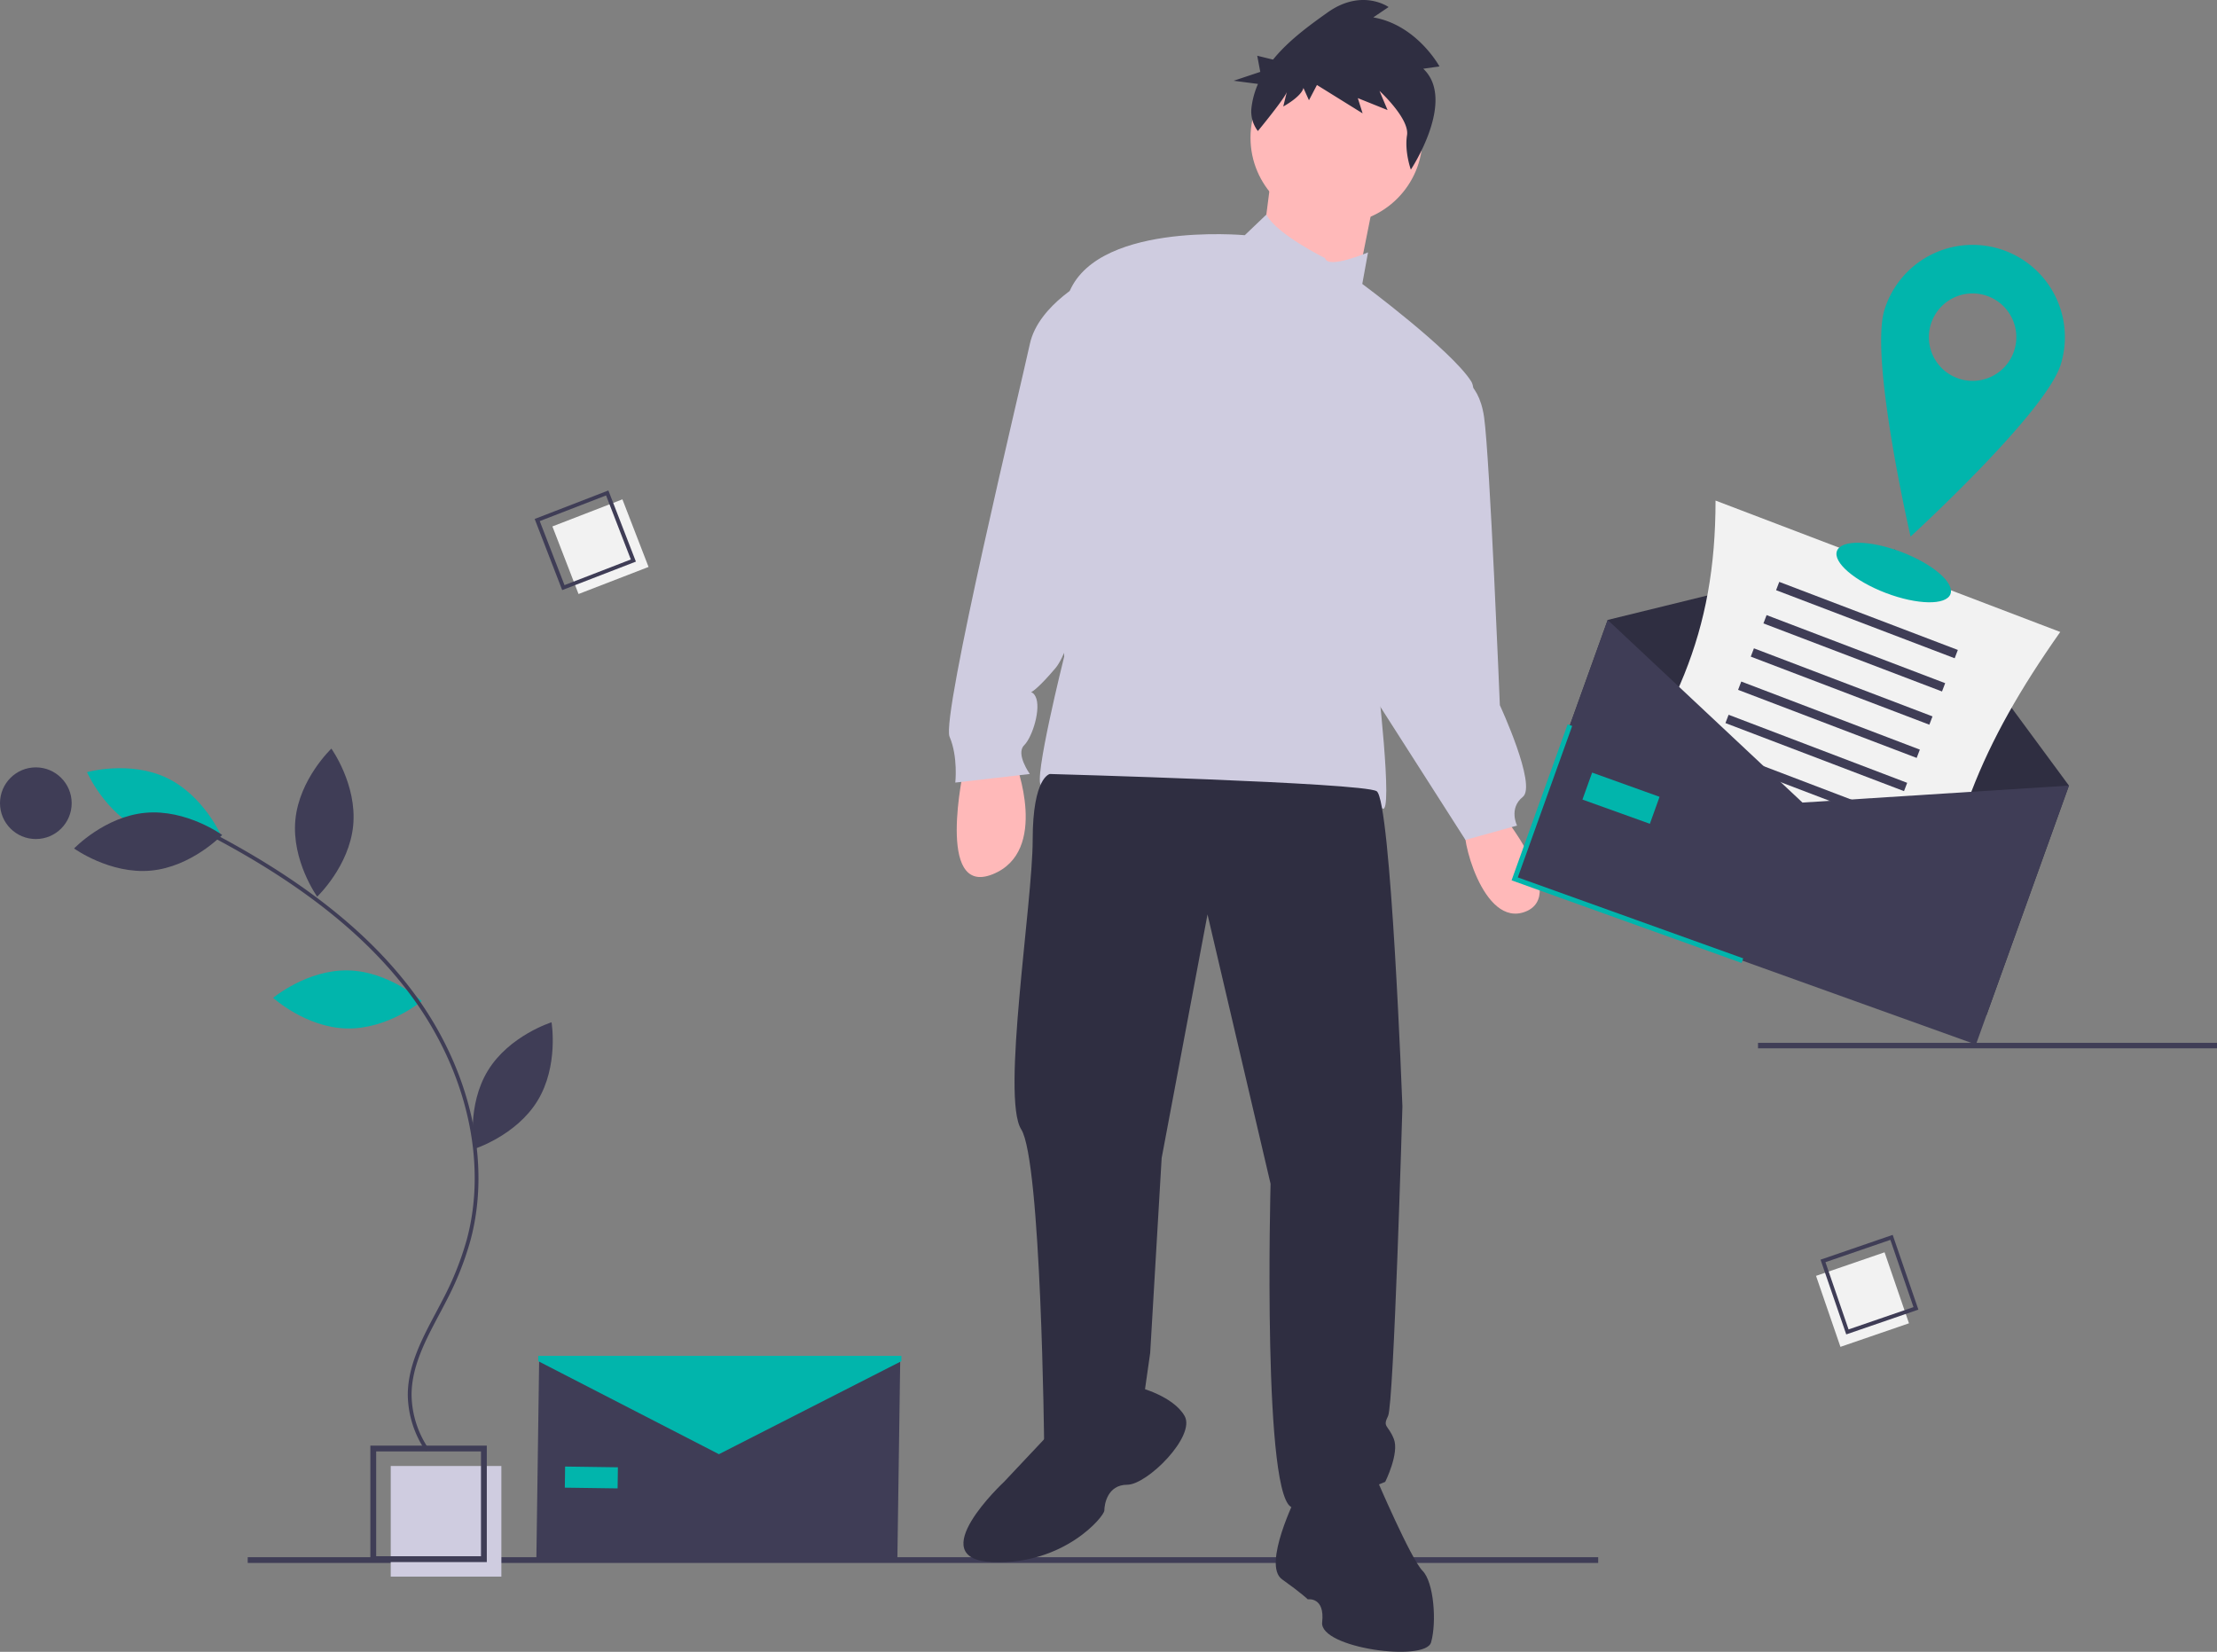 <svg xmlns="http://www.w3.org/2000/svg" id="e0b35d3b-637f-4cd2-a9fd-b6e76c92ec56" width="912.921" height="680.228" data-name="Layer 1" viewBox="0 0 912.921 680.228"><rect x="0" y="0" width="912.921" height="680.228" fill="#808080" stroke="none"/><title>delivery_address</title><rect width="556.108" height="2.361" x="102.002" y="641.27" fill="#3f3d56"/><path fill="#ffb9b9" d="M540.457,426.261s-11.802,53.109,11.802,43.667,9.442-46.028,9.442-46.028Z" transform="translate(-143.54 -109.886)"/><path fill="#ffb9b9" d="M761.154,443.964s28.325,34.226,10.622,41.307-27.145-31.865-24.784-35.406S761.154,443.964,761.154,443.964Z" transform="translate(-143.54 -109.886)"/><circle cx="550.343" cy="56.731" r="35.406" fill="#ffb9b9"/><polygon fill="#ffb9b9" points="523.789 70.304 519.068 106.89 558.014 121.052 566.276 79.745 523.789 70.304"/><path fill="#cfcce0" d="M689.162,216.186s-20.007-9.877-24.166-17.921l-8.88,8.479s-63.731-5.901-73.172,25.964-1.18,147.525-1.18,147.525-12.982,51.929-9.442,53.109,47.208,22.424,108.578,10.622c0,0,27.145-4.721,31.865-1.18s-2.36-56.65-2.36-56.65,47.208-106.218,38.947-119.2-44.848-40.127-44.848-40.127l2.36-12.982S690.342,220.906,689.162,216.186Z" transform="translate(-143.54 -109.886)"/><path fill="#cfcce0" d="M592.385,224.447s-21.244,10.622-24.784,27.145S531.015,405.018,534.556,413.279,536.916,432.162,536.916,432.162l30.685-3.541s-5.901-8.261-2.36-11.802,7.081-15.343,4.721-20.063-4.721,3.541,8.261-11.802S620.71,229.168,592.385,224.447Z" transform="translate(-143.54 -109.886)"/><path fill="#cfcce0" d="M742.271,264.574s10.032.59,12.392,17.113,6.491,118.61,6.491,118.61,15.343,33.046,9.442,37.766-2.36,11.802-2.36,11.802l-21.244,5.901-46.028-71.992Z" transform="translate(-143.54 -109.886)"/><path fill="#2f2e41" d="M575.863,428.622s-7.081,1.18-7.081,27.145-12.982,106.218-4.721,119.2,9.442,129.822,9.442,129.822,22.424,9.442,41.307-21.244l2.36-16.523,4.721-80.254,18.883-100.317L666.738,597.39s-3.541,133.363,9.442,133.363,37.766-10.622,37.766-10.622,5.901-11.802,3.541-17.703-4.721-4.721-2.36-9.442,5.901-127.462,5.901-127.462-4.721-126.281-10.622-129.822S575.863,428.622,575.863,428.622Z" transform="translate(-143.54 -109.886)"/><path fill="#2f2e41" d="M575.863,700.068l-18.883,20.063s-34.226,31.865-4.721,33.046,46.028-18.883,46.028-21.244,1.18-10.622,9.442-10.622,28.325-20.063,23.604-28.325-18.883-11.802-18.883-11.802Z" transform="translate(-143.54 -109.886)"/><path fill="#2f2e41" d="M677.36,726.032s-14.162,28.325-5.901,34.226,10.622,8.261,10.622,8.261,7.081-1.18,5.901,9.442,42.487,16.523,44.848,8.261,1.18-24.784-3.541-29.505-18.883-37.766-18.883-37.766S695.063,701.248,677.36,726.032Z" transform="translate(-143.54 -109.886)"/><path fill="#2f2e41" d="M729.616,138.187l6.67-.947s-9.285-17.09-27.256-20.193l6.308-4.258s-10.962-7.834-25.129,2.236c-7.447,5.293-16.094,11.542-22.454,19.406l-6.506-1.59,1.254,6.643-10.965,3.656L661.555,144.45a34.395,34.395,0,0,0-2.688,9.853,13.21,13.21,0,0,0,2.647,9.543h0s11.346-13.754,11.94-16.187l-1.486,6.081s7.413-3.988,8.304-7.636l2.274,5.066,3.292-6.284L704.638,156.569l-1.976-6.282,12.257,4.929-3.336-7.903s12.428,11.414,11.346,18.238c-1.082,6.824,1.572,14.189,1.572,14.189S743.403,151.222,729.616,138.187Z" transform="translate(-143.54 -109.886)"/><rect width="189" height="2.262" x="723.921" y="429.45" fill="#3f3d56"/><rect width="45.558" height="45.558" x="160.896" y="603.708" fill="#cfcce0"/><path fill="#3f3d56" d="M344,753.158H296.044V705.202h47.956Zm-45.558-2.398H341.602V707.6H298.442Z" transform="translate(-143.54 -109.886)"/><rect width="30.913" height="29.842" x="375.348" y="320.092" fill="#f2f2f2" transform="translate(-238.073 53.638) rotate(-21.144)"/><path fill="#3f3d56" d="M405.393,341.159l-30.349,11.738-11.331-29.298L394.061,311.861Zm-29.398,9.686,27.314-10.564-10.198-26.368-27.314,10.564Z" transform="translate(-143.54 -109.886)"/><rect width="30.913" height="29.842" x="895.028" y="630.141" fill="#f2f2f2" transform="translate(1080.944 -535.567) rotate(71.027)"/><path fill="#3f3d56" d="M903.789,659.407,893.21,628.635l29.706-10.213,10.579,30.772Zm-8.565-29.744,9.521,27.695,26.736-9.192-9.521-27.695Z" transform="translate(-143.54 -109.886)"/><path fill="#01b5ac" d="M286.88,509.508c16.904.363,30.35,12.612,30.35,12.612s-13.96,11.662-30.863,11.299S256.017,520.807,256.017,520.807,269.977,509.145,286.88,509.508Z" transform="translate(-143.54 -109.886)"/><path fill="#01b5ac" d="M201.897,451.807c15.272,7.255,32.783,2.335,32.783,2.335s-7.249-16.683-22.52-23.938-32.783-2.335-32.783-2.335S186.626,444.552,201.897,451.807Z" transform="translate(-143.54 -109.886)"/><path fill="#3f3d56" d="M203.45,444.597c16.837-1.539,31.575,9.123,31.575,9.123s-12.561,13.156-29.398,14.695-31.575-9.123-31.575-9.123S186.613,446.136,203.45,444.597Z" transform="translate(-143.54 -109.886)"/><path fill="#3f3d56" d="M265.17,447.512c-1.614,16.83,8.982,31.615,8.982,31.615s13.212-12.502,14.826-29.332-8.982-31.615-8.982-31.615S266.784,430.682,265.17,447.512Z" transform="translate(-143.54 -109.886)"/><path fill="#3f3d56" d="M344.466,550.732c-8.831,14.418-5.793,32.352-5.793,32.352s17.357-5.442,26.188-19.859,5.793-32.352,5.793-32.352S353.297,536.314,344.466,550.732Z" transform="translate(-143.54 -109.886)"/><path fill="#3f3d56" d="M318.845,707.49l1.287-.87a40.321,40.321,0,0,1-7.116-22.361c.036-11.694,5.78-22.51,11.335-32.97,1.031-1.942,2.059-3.877,3.047-5.811a126.848,126.848,0,0,0,9.866-24.768c8.616-32.02.133-69.797-22.692-101.055-18.107-24.796-45.099-46.479-82.518-66.288l-.727,1.373c37.206,19.696,64.025,41.23,81.99,65.832,22.551,30.881,30.942,68.165,22.446,99.735a125.341,125.341,0,0,1-9.749,24.465c-.986,1.927-2.009,3.855-3.037,5.789-5.643,10.627-11.479,21.615-11.516,33.694A41.888,41.888,0,0,0,318.845,707.49Z" transform="translate(-143.54 -109.886)"/><circle cx="14.756" cy="330.767" r="14.756" fill="#3f3d56"/><polygon fill="#2f2e41" points="818.044 417.926 628.109 349.709 662.018 255.296 780.281 226.293 851.954 323.514 818.044 417.926"/><path fill="#f2f2f2" d="M938.575,509.09,796.635,454.984c36.848-49.357,53.325-84.173,53.337-138.959L991.912,370.131C958.937,416.972,945.147,452.185,938.575,509.09Z" transform="translate(-143.54 -109.886)"/><rect width="78.696" height="3.66" x="872.979" y="363.4" fill="#3f3d56" transform="translate(46.39 -410.896) rotate(20.867)"/><rect width="78.696" height="3.66" x="867.764" y="377.081" fill="#3f3d56" transform="translate(50.921 -408.141) rotate(20.867)"/><rect width="78.696" height="3.66" x="862.549" y="390.762" fill="#3f3d56" transform="translate(55.452 -405.386) rotate(20.867)"/><rect width="78.696" height="3.66" x="857.334" y="404.442" fill="#3f3d56" transform="translate(59.983 -402.631) rotate(20.867)"/><rect width="78.696" height="3.66" x="852.119" y="418.123" fill="#3f3d56" transform="translate(64.514 -399.876) rotate(20.867)"/><rect width="78.696" height="3.66" x="846.904" y="431.804" fill="#3f3d56" transform="translate(69.045 -397.122) rotate(20.867)"/><rect width="78.696" height="3.66" x="841.689" y="445.485" fill="#3f3d56" transform="translate(73.576 -394.367) rotate(20.867)"/><rect width="78.696" height="3.66" x="836.473" y="459.166" fill="#3f3d56" transform="translate(78.107 -391.612) rotate(20.867)"/><polygon fill="#3f3d56" points="813.656 430.144 623.721 361.927 662.018 255.296 742.226 330.502 851.954 323.514 813.656 430.144"/><polygon fill="#01b5ac" points="717.148 396.545 622.442 362.53 645.518 298.277 647.401 298.953 625.001 361.323 717.824 394.662 717.148 396.545"/><rect width="29.505" height="11.802" x="796.39" y="432.766" fill="#01b5ac" transform="matrix(0.941, 0.338, -0.338, 0.941, 52.484, -358.249)"/><polygon fill="#3f3d56" points="369.521 642.111 220.865 642.032 222.032 558.576 295.91 591.781 370.688 560.655 369.521 642.111"/><rect width="21.736" height="8.694" x="376.179" y="713.977" fill="#01b5ac" transform="translate(-133.458 -115.228) rotate(0.801)"/><polygon fill="#01b5ac" points="371.185 560.541 296.045 598.848 221.641 560.541 221.641 558.331 371.185 558.331 371.185 560.541"/><ellipse cx="923.327" cy="345.645" fill="#01b5ac" rx="9.03" ry="25" transform="translate(127.93 975.411) rotate(-69.133)"/><path fill="#01b5ac" d="M967.105,212.439a38,38,0,0,0-47.569,25.003c-6.231,20.04,10.751,93.405,10.751,93.405s55.59-50.798,61.822-70.839A38,38,0,0,0,967.105,212.439ZM950.477,265.913a18,18,0,1,1,22.533-11.844A18,18,0,0,1,950.477,265.913Z" transform="translate(-143.54 -109.886)"/></svg>